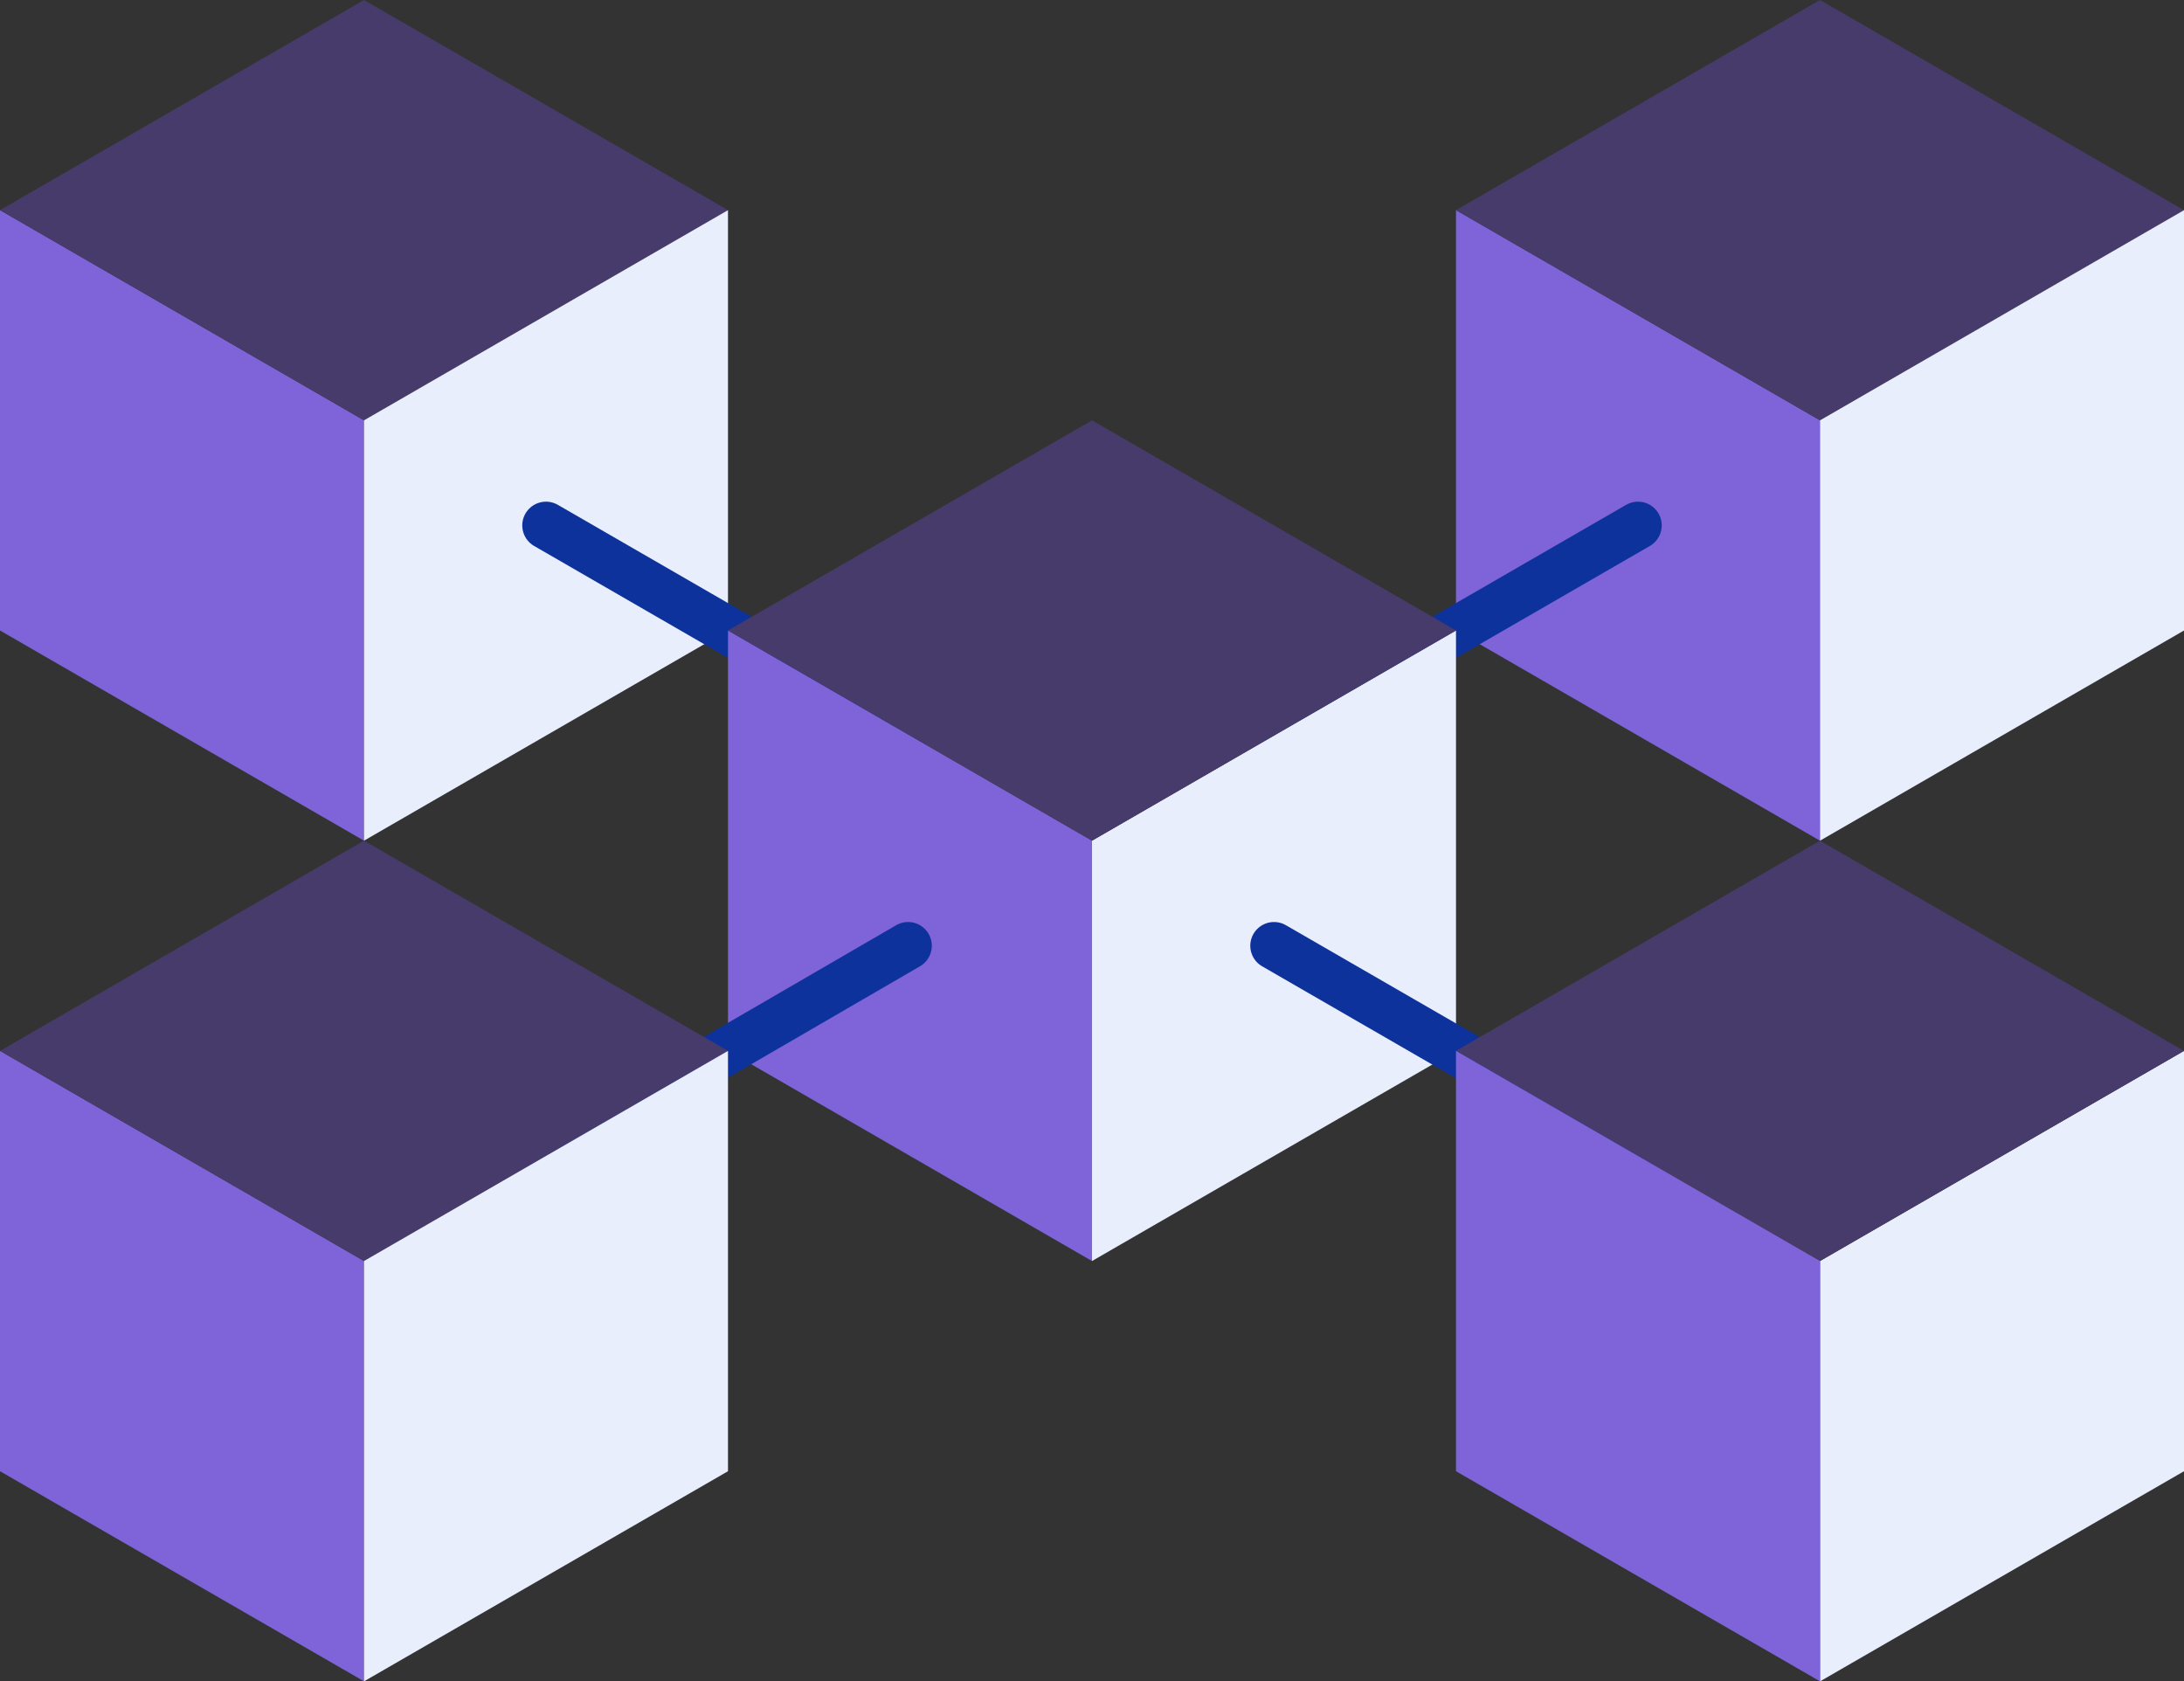 <svg xmlns="http://www.w3.org/2000/svg" width="138" height="106.228" viewBox="0 0 138 106.228">
  <rect x="0" y="0" width="138" height="106.228" fill="#333333" stroke="none"/>
  <g id="Group_21125" data-name="Group 21125" transform="translate(0 -58.94)">
    <path id="Path_54588" data-name="Path 54588" d="M341.33,134.757V108.2l23,13.28v26.557Z" transform="translate(-249.331 -35.983)" fill="#7e64d8"/>
    <path id="Path_54589" data-name="Path 54589" d="M341.33,72.217l23-13.277,23,13.277-23,13.28" transform="translate(-249.331 0)" fill="#463b6b"/>
    <path id="Path_54590" data-name="Path 54590" d="M426.67,121.48l23-13.28v26.557l-23,13.28" transform="translate(-311.669 -35.983)" fill="#e9eefc"/>
    <line id="Line_20" data-name="Line 20" y1="13.28" x2="22.999" transform="translate(80.501 92.135)" fill="none" stroke="#0e329c" stroke-linecap="round" stroke-linejoin="round" stroke-width="3"/>
    <path id="Path_54591" data-name="Path 54591" d="M256,220.01l23-13.28v26.56l-23,13.277" transform="translate(-187 -107.956)" fill="#e9eefc"/>
    <path id="Path_54592" data-name="Path 54592" d="M0,134.757V108.2l23,13.28v26.557Z" transform="translate(0 -35.983)" fill="#7e64d8"/>
    <path id="Path_54593" data-name="Path 54593" d="M0,72.217,23,58.94,46,72.217,23,85.5" transform="translate(0 0)" fill="#463b6b"/>
    <path id="Path_54594" data-name="Path 54594" d="M85.33,121.48l23-13.28v26.557l-23,13.28" transform="translate(-62.331 -35.983)" fill="#e9eefc"/>
    <path id="Path_54595" data-name="Path 54595" d="M426.67,318.547l23-13.277v26.557l-23,13.277" transform="translate(-311.669 -179.936)" fill="#e9eefc"/>
    <line id="Line_21" data-name="Line 21" x2="22.878" y2="13.21" transform="translate(34.5 92.135)" fill="none" stroke="#0e329c" stroke-linecap="round" stroke-linejoin="round" stroke-width="3"/>
    <path id="Path_54596" data-name="Path 54596" d="M170.67,233.287V206.73l23,13.28v26.557Z" transform="translate(-124.669 -107.956)" fill="#7e64d8"/>
    <line id="Line_22" data-name="Line 22" x2="22.999" y2="13.28" transform="translate(80.501 118.692)" fill="none" stroke="#0e329c" stroke-linecap="round" stroke-linejoin="round" stroke-width="3"/>
    <path id="Path_54597" data-name="Path 54597" d="M341.33,269.28l23-13.28,23,13.28-23,13.277" transform="translate(-249.331 -143.946)" fill="#463b6b"/>
    <path id="Path_54598" data-name="Path 54598" d="M341.33,331.827V305.27l23,13.277V345.1Z" transform="translate(-249.331 -179.936)" fill="#7e64d8"/>
    <path id="Path_54599" data-name="Path 54599" d="M170.67,170.747l23-13.277,23,13.277-23,13.28" transform="translate(-124.669 -71.973)" fill="#463b6b"/>
    <line id="Line_23" data-name="Line 23" y1="13.28" x2="22.878" transform="translate(34.5 118.692)" fill="none" stroke="#0e329c" stroke-linecap="round" stroke-linejoin="round" stroke-width="3"/>
    <path id="Path_54600" data-name="Path 54600" d="M0,331.827V305.27l23,13.277V345.1Z" transform="translate(0 -179.936)" fill="#7e64d8"/>
    <path id="Path_54601" data-name="Path 54601" d="M0,269.28,23,256l23,13.28L23,282.557" transform="translate(0 -143.946)" fill="#463b6b"/>
    <path id="Path_54602" data-name="Path 54602" d="M85.33,318.547l23-13.277v26.557l-23,13.277" transform="translate(-62.331 -179.936)" fill="#e9eefc"/>
  </g>
</svg>
